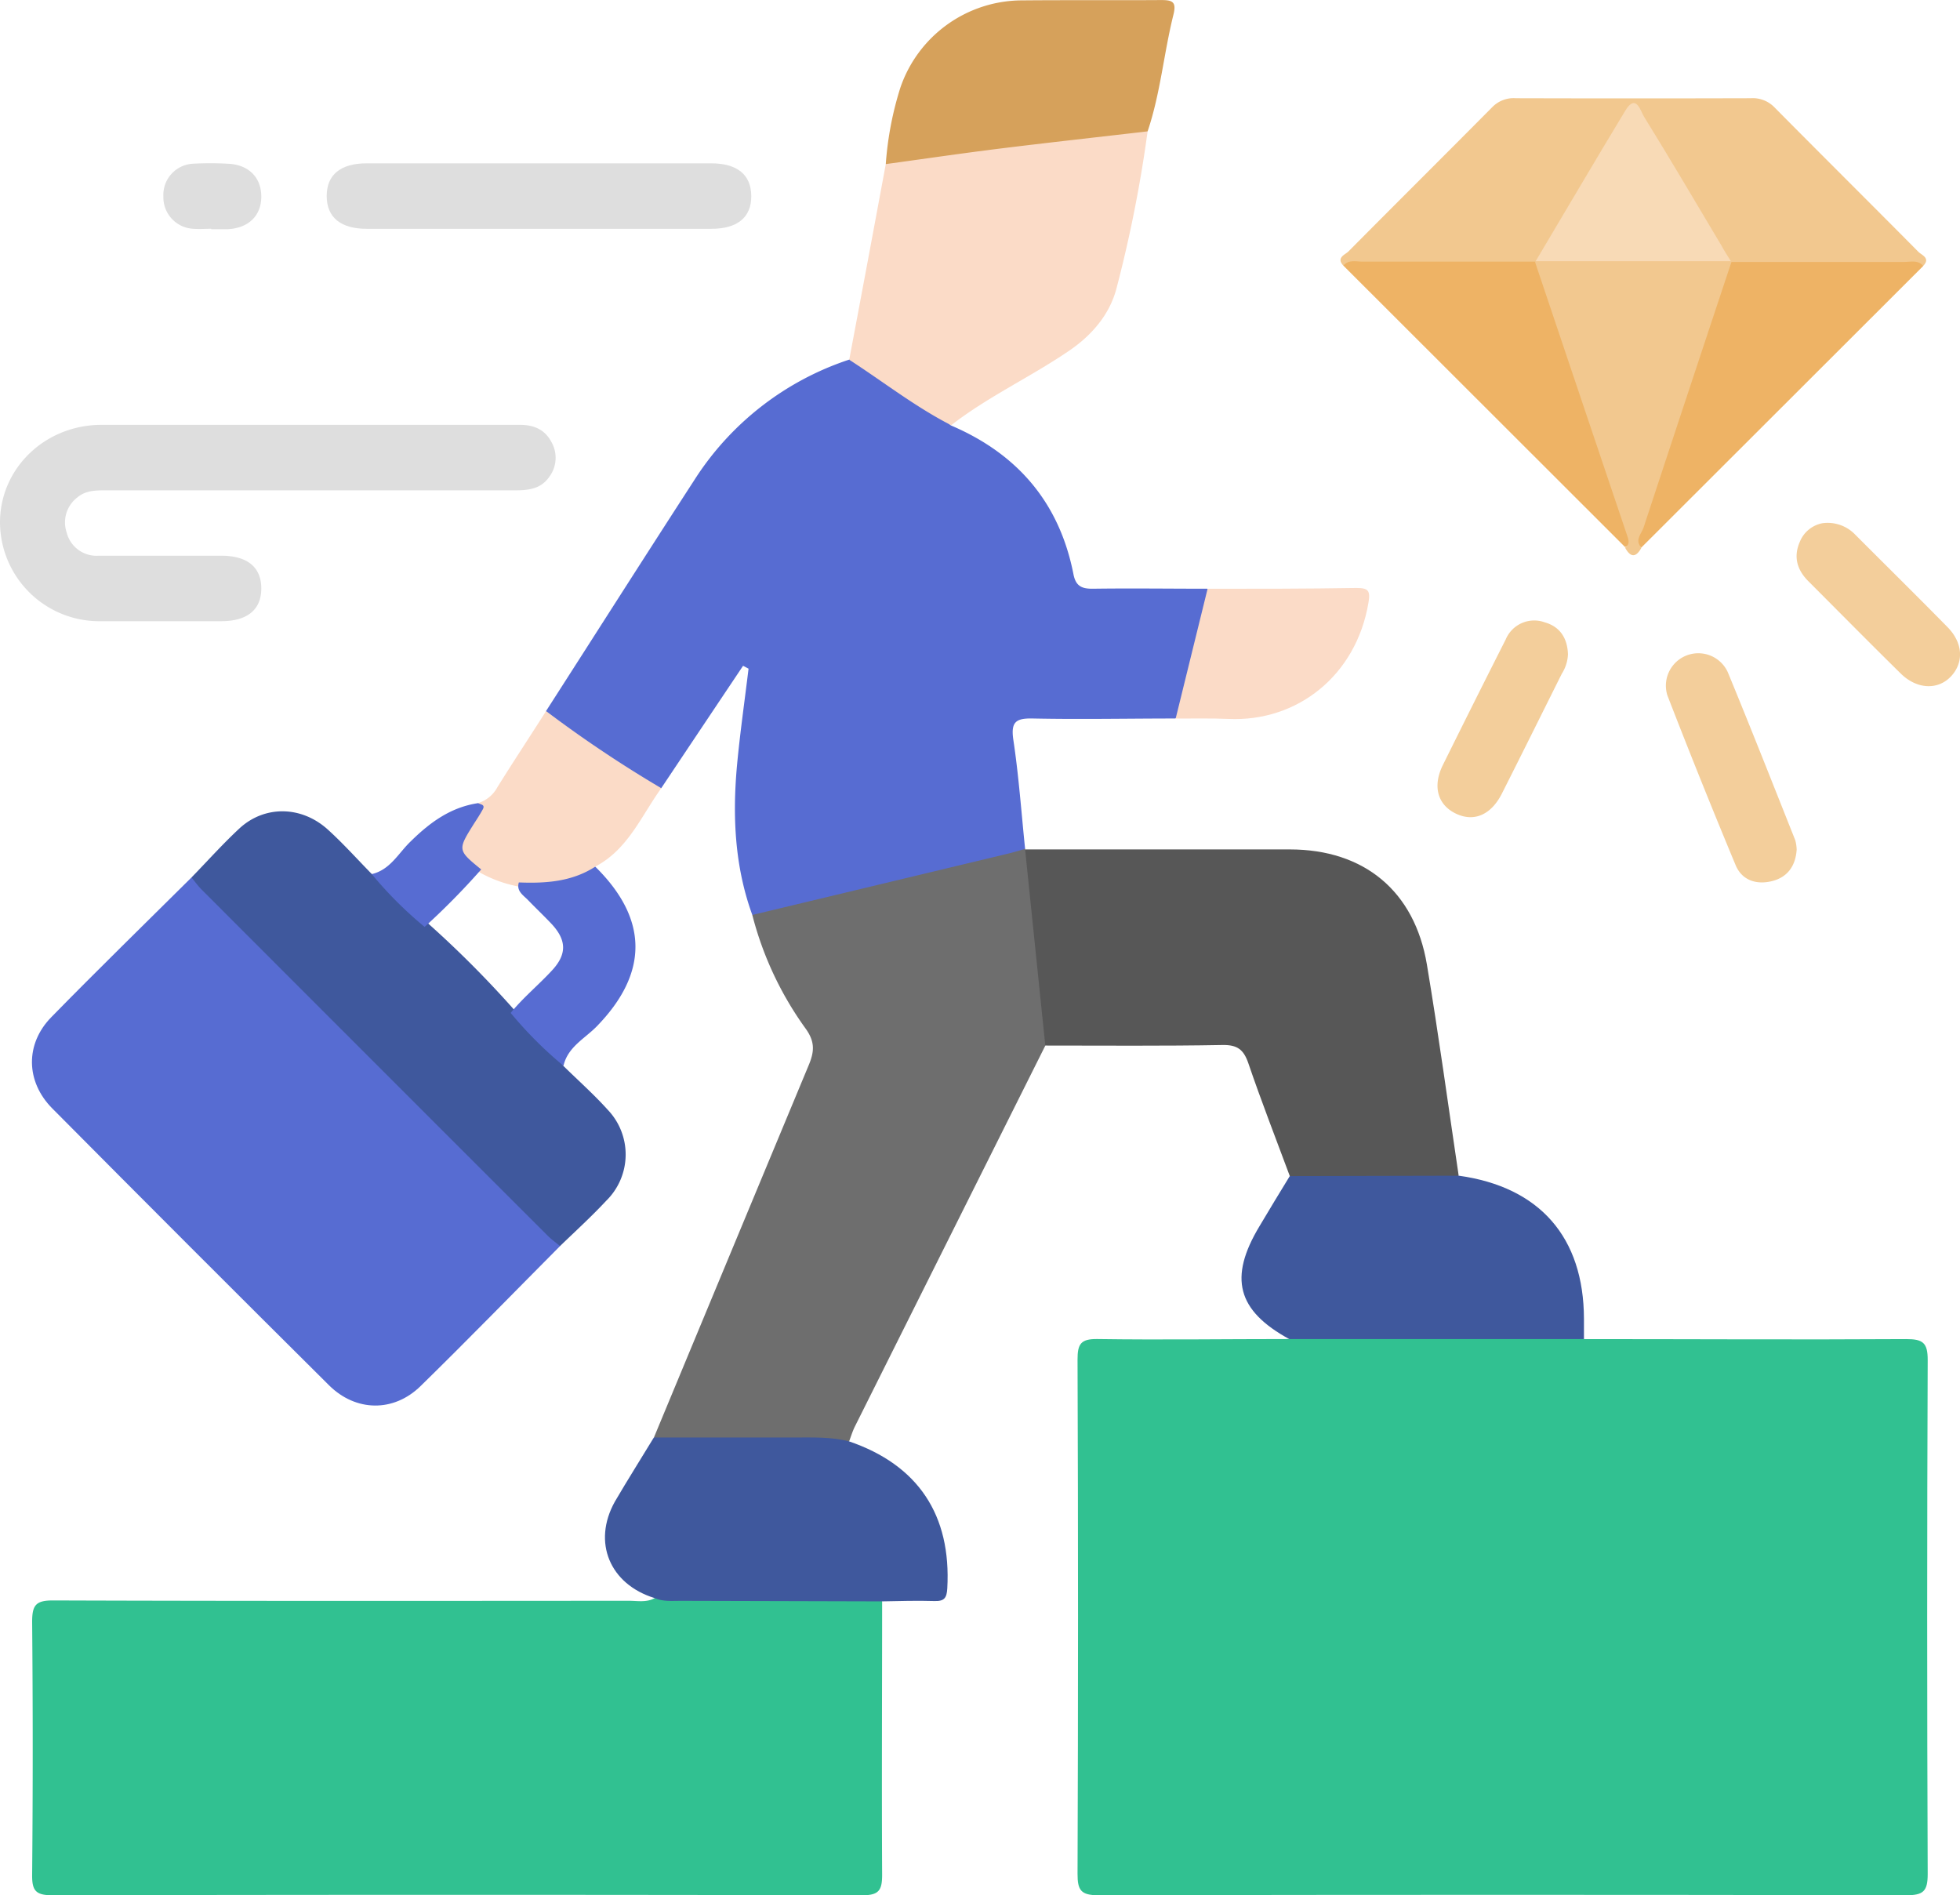 <svg xmlns="http://www.w3.org/2000/svg" viewBox="0 0 359.17 347.29"><defs><style>.cls-1{fill:#31c191;}.cls-2{fill:#576cd2;}.cls-3{fill:#6e6e6e;}.cls-4{fill:#575757;}.cls-5{fill:#3f589d;}.cls-6{fill:#fbdbc7;}.cls-7{fill:#f2c88f;}.cls-8{fill:#dedede;}.cls-9{fill:#d6a15b;}.cls-10{fill:#eeb365;}.cls-11{fill:#f3ce9b;}.cls-12{fill:#f8dab6;}</style></defs><g id="Layer_2" data-name="Layer 2"><g id="Layer_1-2" data-name="Layer 1"><path class="cls-1" d="M290.24,245.38c19.69,0,39.39.12,59.07,0,3.05,0,3.95.65,3.94,3.84q-.19,47.1,0,94.21c0,3.15-.83,3.86-3.91,3.86q-74-.15-148.06,0c-3.2,0-3.83-.91-3.82-3.94q.18-47.1,0-94.22c0-2.82.56-3.8,3.62-3.76,11.71.17,23.42,0,35.14,0,1.44-1.32,3.25-1.1,5-1.1q22-.06,44.07,0C287,244.26,288.8,244.09,290.24,245.38Z"/><path class="cls-1" d="M161.65,293.44c0,16.7-.09,33.41,0,50.11,0,2.85-.61,3.75-3.64,3.74q-74.23-.15-148.47,0c-3,0-3.68-.87-3.65-3.73q.21-23.19,0-46.38c0-3.07.69-3.92,3.85-3.91,35.16.12,70.31.08,105.47.06,1.59,0,3.25.36,4.77-.49a7,7,0,0,1,4-.68c10.93,0,21.86,0,32.79,0C158.48,292.18,160.3,292,161.65,293.44Z"/><path class="cls-2" d="M137.86,167.66c-3.24-8.91-3.65-18.14-2.8-27.45.55-5.91,1.4-11.79,2.11-17.68l-1-.53q-7.5,11.2-15,22.43c-1.22.47-2.18-.15-3.12-.77-5.4-3.54-10.76-7.16-16.13-10.76-.93-.62-1.89-1.27-1.86-2.6,9.07-14.13,18.08-28.3,27.22-42.4a53.55,53.55,0,0,1,28.33-22,1.06,1.06,0,0,1,1-.1c6.07,3.77,12.31,7.29,17.63,12.15,12.2,5.2,19.9,14.15,22.47,27.27.42,2.18,1.52,2.69,3.6,2.66,7-.1,13.94,0,20.92,0,1.13.88.66,2,.42,3.06-1.4,5.89-2.91,11.76-4.38,17.63a5.26,5.26,0,0,1-1.89,3.09c-8.7,0-17.39.18-26.09,0-3.09-.07-4.08.58-3.6,3.88,1,6.63,1.47,13.32,2.16,20-.79,1.52-2.34,1.74-3.76,2.09-13.84,3.46-27.75,6.62-41.6,10C141,168,139.42,168.62,137.86,167.66Z"/><path class="cls-2" d="M102.63,228.33C94.12,236.89,85.7,245.55,77.06,254c-4.93,4.82-11.86,4.71-16.76-.15Q34.85,228.57,9.58,203.11c-4.88-4.91-5-11.83-.15-16.75,8.44-8.63,17.09-17.06,25.66-25.57,1.59.33,2.46,1.64,3.5,2.68Q69.3,194.13,100,224.82C101,225.86,102.29,226.74,102.63,228.33Z"/><path class="cls-3" d="M137.86,167.66l46.84-11.23c1.08-.26,2.14-.59,3.21-.89l-.06.11c2.75,3.67,1.84,8.1,2.35,12.17.82,6.6,1.5,13.24,2,19.89.1,1.36.35,2.71-.64,3.88q-17.45,34.89-34.89,69.78c-.44.88-.72,1.83-1.07,2.75a3,3,0,0,1-2.43.71c-9.59-.5-19.19-.08-28.78-.25-1.59,0-3.28.15-4.56-1.17Q134,229.3,148.19,195.2c1.05-2.49,1.18-4.31-.56-6.72A61.67,61.67,0,0,1,137.86,167.66Z"/><path class="cls-4" d="M191.55,191.59q-1.85-18-3.7-35.94,24.26,0,48.5,0c13.62,0,22.87,7.62,25.13,21.1,2.15,12.85,3.9,25.78,5.82,38.67-1.11,1.28-2.65,1.26-4.12,1.27q-11.34.1-22.68,0c-1.48,0-3,0-4.15-1.2-2.55-6.87-5.22-13.7-7.58-20.63-.86-2.51-2-3.42-4.74-3.37C213.21,191.69,202.38,191.59,191.55,191.59Z"/><path class="cls-5" d="M102.63,228.33c-.76-.63-1.58-1.21-2.28-1.91Q68.66,194.76,37,163.06c-.7-.69-1.28-1.51-1.91-2.27,2.92-3,5.72-6.14,8.8-9,4.61-4.24,11.33-4.15,16.16.2,2.83,2.56,5.39,5.43,8.07,8.16,4.09,2.25,6.48,6.43,10.26,9A191.76,191.76,0,0,1,94.19,185c2.6,3.8,6.81,6.17,9,10.27,2.73,2.69,5.61,5.24,8.16,8.07a11.87,11.87,0,0,1-.29,16.72C108.39,222.93,105.46,225.59,102.63,228.33Z"/><path class="cls-6" d="M174.3,77.92c-6.63-3.4-12.48-8-18.68-12Q159,48,162.32,30.07c1.09-1.4,2.67-1.7,4.3-1.89,13.17-1.58,26.33-3.3,39.51-4.9,1.46-.17,3-.54,4.17.79a241.73,241.73,0,0,1-5.7,28.76c-1.22,4.69-4.39,8.5-8.61,11.39C188.92,69.06,181.08,72.65,174.3,77.92Z"/><path class="cls-7" d="M246.17,48.67c-1.37-1.44.32-2,.92-2.58,8.77-8.85,17.62-17.63,26.39-26.48A5.48,5.48,0,0,1,277.81,18q21.49.06,43,0a5.52,5.52,0,0,1,4.34,1.65c8.76,8.85,17.61,17.63,26.38,26.48.61.62,2.28,1.15.91,2.58-6.39.85-12.81.27-19.22.36-4.81.07-9.62.22-14.42-.13a5.16,5.16,0,0,1-1.17-.3c-1.58-.7-2.35-2.15-3.19-3.53C310,37.72,305.6,30.31,301.15,23c-1.81-3-2-3-3.82,0-4.26,7-8.45,14.11-12.71,21.15-1,1.59-1.75,3.33-3.42,4.39a4.68,4.68,0,0,1-1.2.39C268.72,49.09,257.44,49.47,246.17,48.67Z"/><path class="cls-8" d="M56.36,77.85q19.45,0,38.9,0c2.59,0,4.62.86,5.84,3.24a5.82,5.82,0,0,1-.5,6.36c-1.54,2.18-3.85,2.41-6.33,2.4q-37.39,0-74.81,0c-1.89,0-3.76,0-5.3,1.31a5.75,5.75,0,0,0-1.95,6.39,5.64,5.64,0,0,0,5.87,4.28c7.48,0,15,0,22.44,0,4.81,0,7.36,2.1,7.36,6s-2.56,6-7.36,6q-11,0-22.07,0A18.19,18.19,0,0,1,0,95.74c0-9.93,8.26-17.88,18.59-17.89Z"/><path class="cls-5" d="M236.35,215.51l31-.07c14.82,2.07,22.87,11.29,22.91,26.22,0,1.24,0,2.48,0,3.72l-54,0c-9.55-5.22-11.14-11.22-5.48-20.65Q233.54,220.09,236.35,215.51Z"/><path class="cls-5" d="M119.82,263.41h25.77c3.35,0,6.71-.13,10,.71,12.66,4.33,18.75,13.5,18,26.93-.1,1.75-.53,2.38-2.33,2.33-3.21-.1-6.44,0-9.66.06l-36.89-.1c-1.61,0-3.24.17-4.77-.51-8.2-2.53-11.42-10.22-7.27-17.66C115,271.18,117.45,267.32,119.82,263.41Z"/><path class="cls-9" d="M210.3,24.07c-9.11,1.06-18.23,2.06-27.34,3.19-6.89.86-13.76,1.87-20.64,2.81a60.44,60.44,0,0,1,2.67-14,23.63,23.63,0,0,1,22.09-16c8.57-.08,17.15,0,25.73-.06,2.13,0,2.8.38,2.21,2.73C213.26,9.8,212.65,17.13,210.3,24.07Z"/><path class="cls-10" d="M246.17,48.67c1-1.16,2.3-.73,3.49-.73q15.82,0,31.65,0c1.56.49,1.84,1.93,2.26,3.19Q291.15,73.55,298.5,96c.45,1.37,1.85,3.23-.7,4.25Z"/><path class="cls-10" d="M317.29,48q15.82,0,31.66,0c1.19,0,2.52-.43,3.48.74L300.8,100.31c-2.59-1-.94-2.73-.56-3.94C302.51,89.12,305,82,307.4,74.74q3.75-11.35,7.55-22.68C315.46,50.56,315.71,48.86,317.29,48Z"/><path class="cls-7" d="M317.29,48q-8.09,24.31-16.1,48.65c-.37,1.13-1.71,2.34-.39,3.71-1,1.83-2,1.84-3,0,.94-.64.64-1.44.35-2.31q-8.44-25-16.84-50l.1-.09a8.69,8.69,0,0,1,5-1.14h25.74a9.14,9.14,0,0,1,5,1.15Z"/><path class="cls-8" d="M98.6,41.93H67.22c-4.8,0-7.34-2.1-7.35-6s2.54-6,7.32-6h63.12c4.8,0,7.34,2.09,7.36,6s-2.55,6-7.33,6Z"/><path class="cls-6" d="M100.07,130.3a224.33,224.33,0,0,0,21.11,14.13c-3.68,5.1-6.11,11.25-12.12,14.38-2.14,3.12-5.47,3.53-8.82,3.82a22.21,22.21,0,0,1-4.82-.11,23.8,23.8,0,0,1-7-2.37,18,18,0,0,1-2.75-1.83c-2-1.63-2.57-3.37-1-5.7,1.17-1.67,2.58-3.29,2.9-5.45a6,6,0,0,0,3.56-2.89C94.06,139.57,97.09,135,100.07,130.3Z"/><path class="cls-6" d="M215.44,131.67l5.85-23.78c9.09,0,18.18,0,27.27-.15,2.21,0,2.59.5,2.2,2.76-2.27,13.32-13.06,21.8-25.61,21.24C221.92,131.6,218.68,131.68,215.44,131.67Z"/><path class="cls-11" d="M329.24,155.69c-.21,3.07-1.74,5.09-4.57,5.78s-5.46-.17-6.61-2.92q-6.45-15.48-12.51-31.12a5.94,5.94,0,0,1,11.07-4.25c4.22,10.22,8.27,20.51,12.36,30.78A7.26,7.26,0,0,1,329.24,155.69Z"/><path class="cls-2" d="M95.08,161.7c4.89.19,9.69-.11,14-2.89,9.77,9.61,9.78,19.51.26,29.28-2.18,2.23-5.3,3.76-6.08,7.21a73.25,73.25,0,0,1-9.68-9.69c2.29-2.81,5.1-5.11,7.55-7.76,2.74-2.94,2.74-5.51,0-8.49-1.45-1.54-3-3-4.46-4.52C95.81,164,94.6,163.22,95.08,161.7Z"/><path class="cls-11" d="M287.33,119.91a7.18,7.18,0,0,1-1.12,3.53c-3.66,7.33-7.3,14.68-11,22-2,3.93-5.15,5.24-8.46,3.63s-4.27-5-2.34-8.89q5.7-11.52,11.51-23a5.66,5.66,0,0,1,7.16-3.14C285.92,114.85,287.24,117,287.33,119.91Z"/><path class="cls-11" d="M334,95.87A7,7,0,0,1,340,98c5.63,5.64,11.31,11.24,16.89,16.92,2.85,2.9,3,6.47.65,9s-6.21,2.47-9.24-.51c-5.68-5.59-11.28-11.26-16.91-16.9-2-2-2.79-4.37-1.61-7.13A5.58,5.58,0,0,1,334,95.87Z"/><path class="cls-2" d="M87.61,147.17c.46.26,1.36.24.85,1.16s-1,1.68-1.55,2.52c-3.08,4.91-3.09,4.91,1.27,8.47a133.81,133.81,0,0,1-10.37,10.53,72.65,72.65,0,0,1-9.69-9.68c3.41-.78,4.92-3.89,7.15-6C78.81,150.68,82.6,147.92,87.61,147.17Z"/><path class="cls-8" d="M38.73,41.92c-1.12,0-2.24.09-3.35,0A5.77,5.77,0,0,1,29.94,36,5.72,5.72,0,0,1,35.37,30a55.5,55.5,0,0,1,6.32,0c3.81.13,6.18,2.45,6.19,6s-2.37,5.82-6.18,6c-1,0-2,0-3,0Z"/><path class="cls-12" d="M317.18,47.86H281.41c5.46-9.18,10.87-18.4,16.4-27.54,2-3.36,2.86.13,3.42,1,4.84,7.82,9.49,15.75,14.2,23.64C316,46,316.59,46.91,317.18,47.86Z"/></g></g></svg>